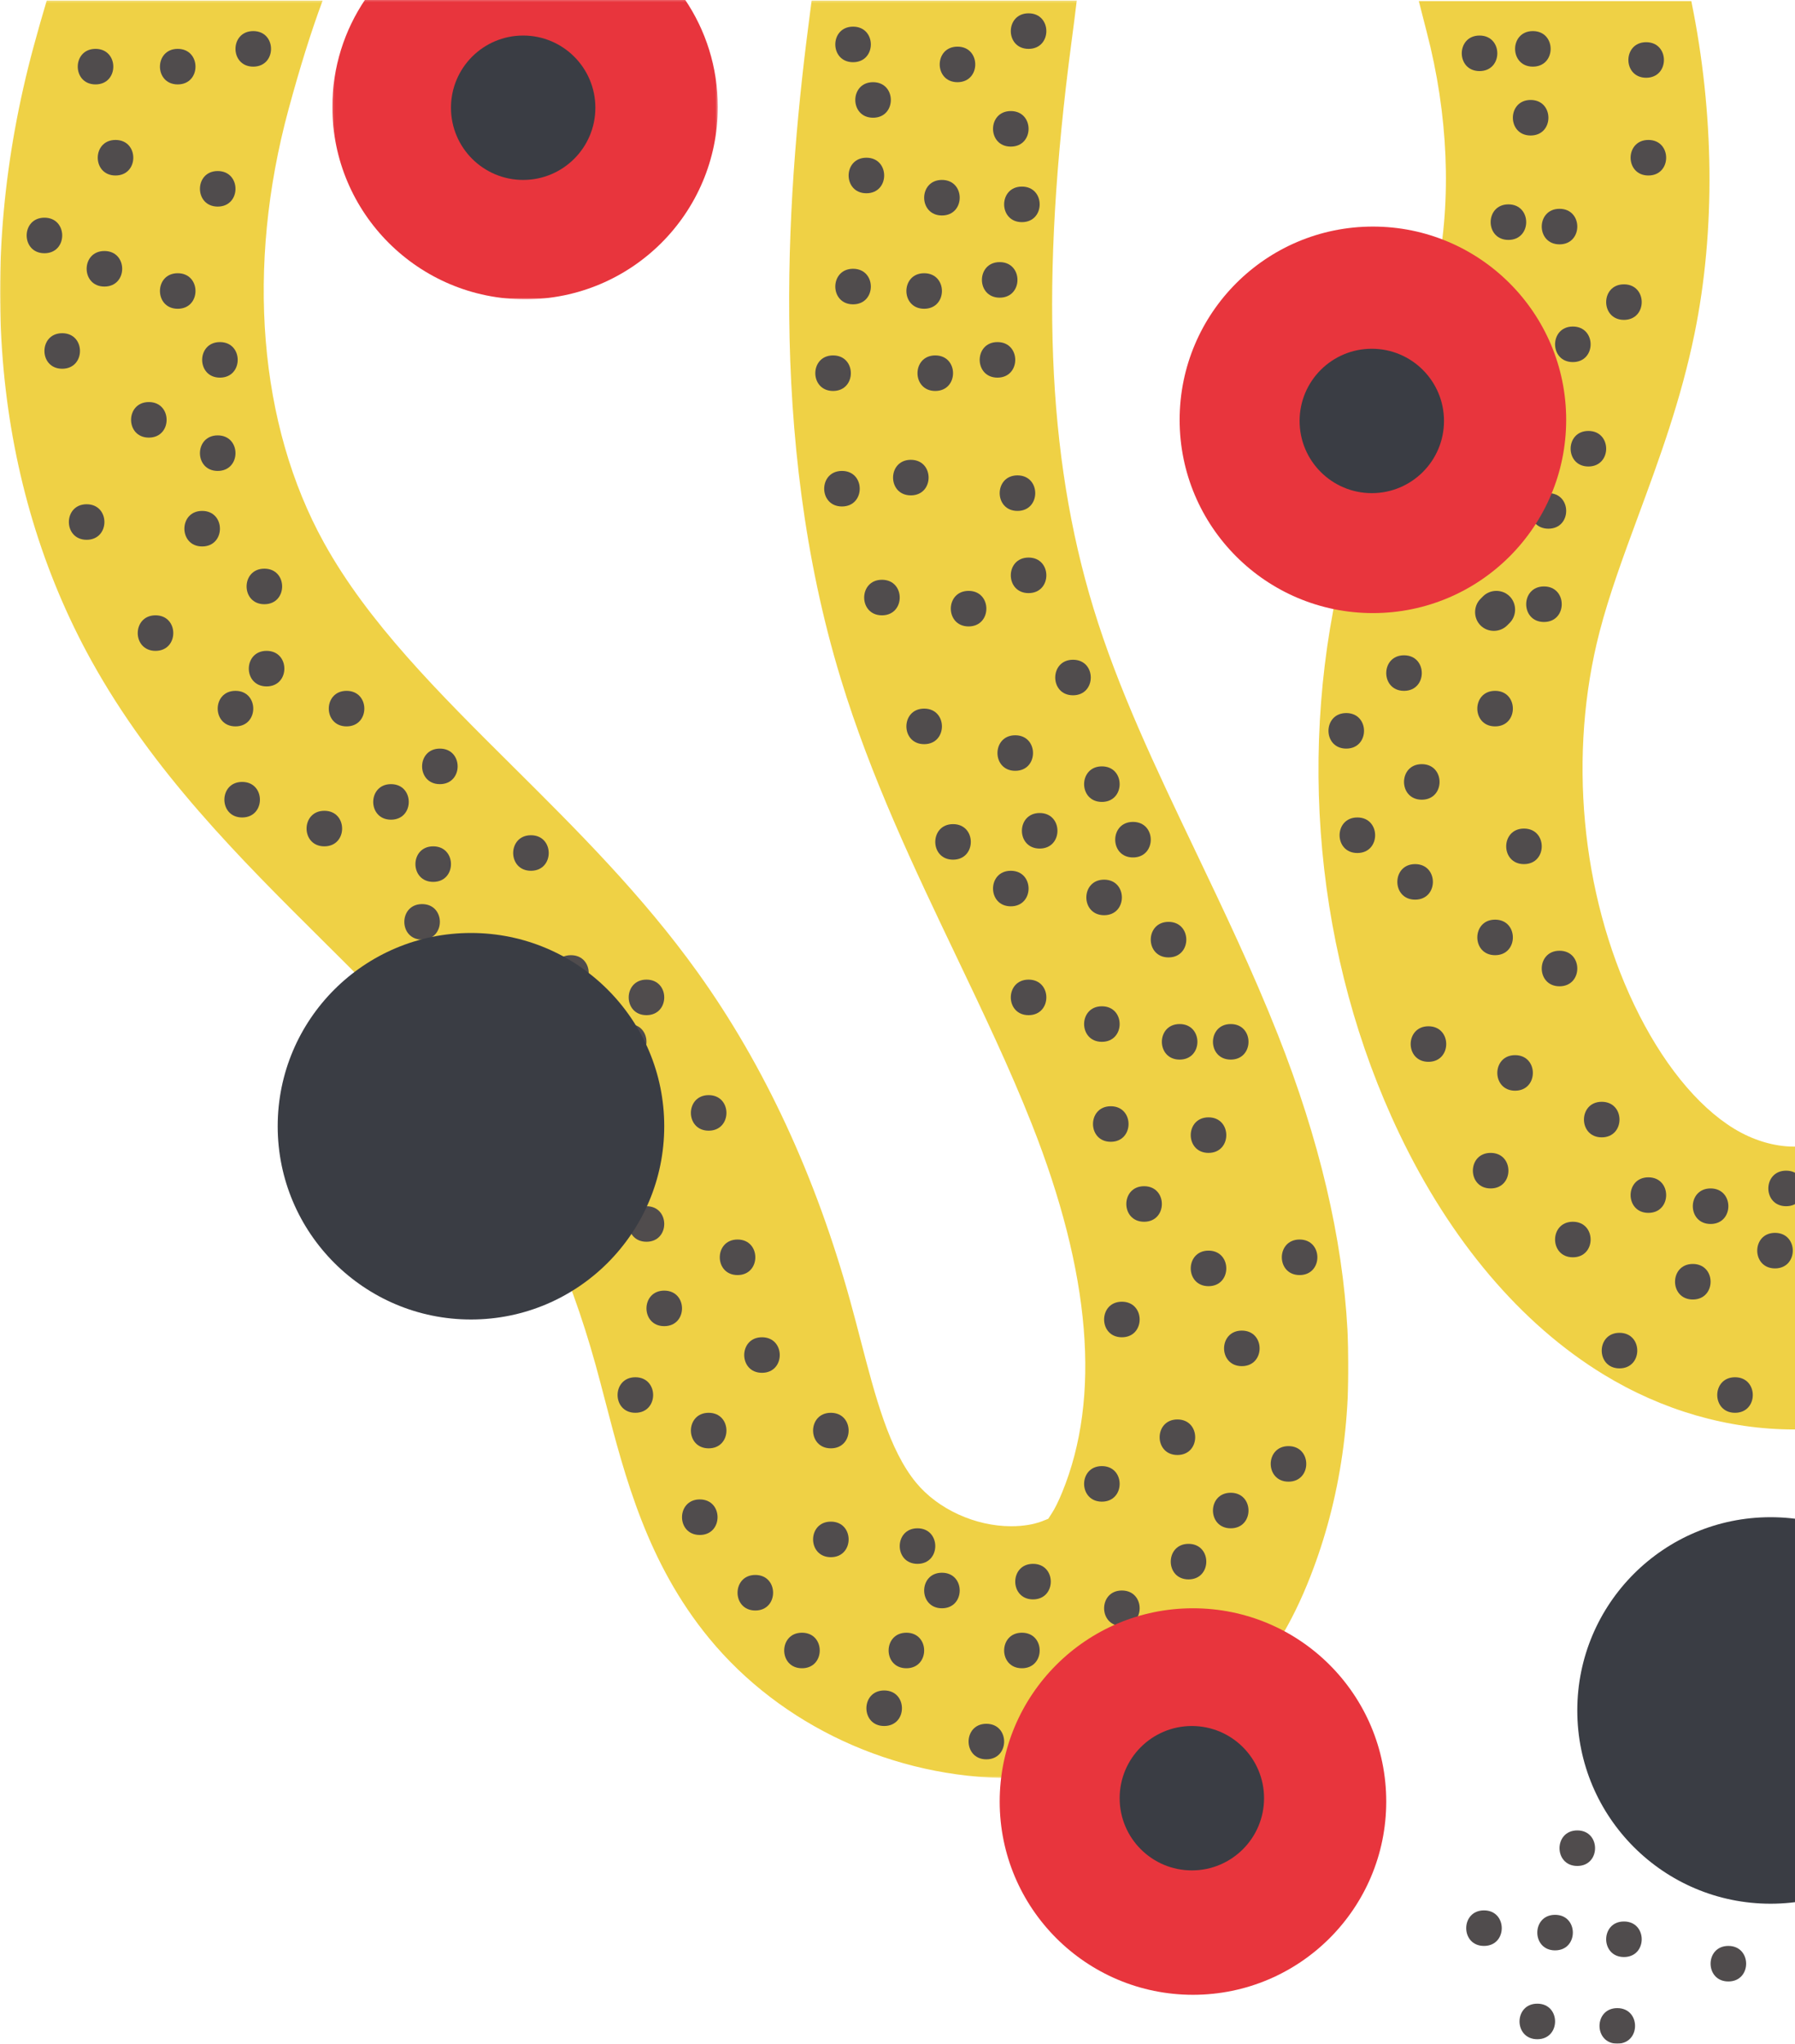 <?xml version="1.0" encoding="UTF-8"?>
<svg width="808px" height="920px" viewBox="0 0 808 920" version="1.1" xmlns="http://www.w3.org/2000/svg" xmlns:xlink="http://www.w3.org/1999/xlink">
    <!-- Generator: Sketch 52.6 (67491) - http://www.bohemiancoding.com/sketch -->
    <title>Background Pattern</title>
    <desc>Created with Sketch.</desc>
    <defs>
        <polygon id="path-1" points="0.542 0.02 800.763 0.02 800.763 606.996 0.542 606.996"></polygon>
        <polygon id="path-3" points="0.762 0.102 135.769 0.102 135.769 173.609 0.762 173.609"></polygon>
    </defs>
    <g id="People-+-Culture" stroke="none" stroke-width="1" fill="none" fill-rule="evenodd" opacity="0.8">
        <g transform="translate(-852, 0)" id="Background-Pattern">
            <g transform="translate(1516.5, 539) rotate(-90) translate(-1516.5, -539) translate(977, -126)">
                <path d="M1078,1183.195 C1057.585,1182.104 1036.97,1179.389 1016.596,1175.103 C1015.883,1174.95 1015.181,1174.802 1014.46,1174.639 C986.996,1168.465 957.767,1153.923 935.765,1136.602 C925.516,1128.534 913.003,1117.177 912.271,1103.124 C911.354,1085.59 931.302,1066.879 941.004,1054.27 C963.793,1024.645 992.153,987.779 992.153,943.723 C992.153,915.057 980.079,888 957.231,865.477 C902.189,811.206 806.499,814.8 741.278,834.371 C703.69,845.654 663.963,855.7 628.114,852.851 C599.474,850.577 573.803,838.195 565.683,822.737 C563.458,818.505 562.33,813.539 562.33,807.975 C562.33,799.129 565.207,789.559 570.427,781.025 C580.623,764.354 600.431,748.399 626.196,736.098 C676.428,712.117 739.203,706.299 794.115,720.54 C810.802,724.867 827.942,731.189 846.09,737.885 C871.834,747.381 898.372,757.17 928.377,763.292 C974.648,772.738 1027.502,772.191 1078,761.824 L1078,639.167 C1073.166,640.37 1068.572,641.546 1064.128,642.711 C1027.158,652.391 988.61,654.009 955.583,647.265 C935.593,643.187 914.863,635.539 892.917,627.444 C872.495,619.908 851.381,612.117 828.209,606.111 C742.059,583.77 647.291,592.611 568.2,630.37 C519.954,653.401 482.481,685.15 459.829,722.182 C443.582,748.739 434.998,778.403 435,807.978 C435,831.799 440.497,854.34 451.337,874.975 C479.414,928.425 543.016,965.292 617.319,971.193 C675.53,975.816 730.031,962.508 780.255,947.438 C808.319,939.017 836.932,938.714 852.839,942.151 C859.043,943.492 862.026,950.586 858.642,955.951 C852.82,965.188 843.635,977.128 837.558,985.031 C815.095,1014.227 787.147,1050.557 785.908,1093.951 C785.871,1095.285 785.851,1096.628 785.851,1097.959 C785.851,1194.767 885.847,1267.895 984.629,1290.1 C985.938,1290.392 987.251,1290.681 988.58,1290.96 C1005.256,1294.468 1038.108,1300.321 1078,1302 L1078,1183.195 Z" id="Fill-1" fill="#EBC617"></path>
                <g id="Group-5" transform="translate(277.5, 0.5)">
                    <mask id="mask-2" fill="white">
                        <use xlink:href="#path-1"></use>
                    </mask>
                    <g id="Clip-4"></g>
                    <path d="M503.706,41.069 C453.593,68.769 414.85,107.756 377.385,145.457 C351.058,171.953 326.193,196.975 299.019,216.426 C267.938,238.677 230.017,256.088 186.313,268.174 C181.074,269.62 175.786,270.997 170.48,272.379 L170.006,272.503 C135.959,281.362 97.372,291.399 63.572,319.138 C24.103,351.533 0.542,402.385 0.542,455.172 C0.542,460.061 0.75,464.988 1.157,469.82 C4.012,503.454 16.773,533.789 37.093,555.237 C49.997,568.861 66.518,579.692 87.605,588.353 C157.401,617.036 240.752,612.604 335.342,575.177 C363.892,563.88 391.277,550.809 417.758,538.167 C455.264,520.265 490.689,503.356 527.168,492.22 C596.08,471.19 674.59,468.125 781.736,482.274 C788.289,483.144 794.453,483.947 800.763,484.695 L800.763,365.357 C799.074,365.136 797.465,364.924 795.949,364.723 C719.414,354.61 604.983,345.036 495.386,378.483 C451.031,392.021 410.173,411.524 370.658,430.389 C344.717,442.771 320.214,454.467 295.203,464.36 C227.759,491.048 171.869,495.663 129.085,478.079 C125.09,476.439 121.938,474.879 119.725,473.443 L117.287,471.867 L116.211,469.172 C115.603,467.657 114.525,464.366 114.101,459.359 C113.986,458.026 113.928,456.615 113.928,455.176 C113.928,438.951 121.649,422.132 133.601,412.321 C148.306,400.254 172.137,394.054 197.368,387.488 C203.394,385.92 209.387,384.357 215.314,382.719 C271.562,367.168 321.28,344.108 363.09,314.18 C398.041,289.163 427.523,259.496 456.031,230.806 C489.297,197.328 520.719,165.706 556.713,145.811 C609.801,116.465 680.87,110.652 751.696,129.863 C770.875,135.066 786.808,140.049 800.763,145.231 L800.763,21.037 C794.118,19.048 787.218,17.085 780.174,15.17 C680.844,-11.768 582.658,-2.572 503.706,41.069" id="Fill-3" fill="#EBC617" mask="url(#mask-2)"></path>
                </g>
                <path d="M160.5,692.5 C160.5,703.167 176.5,703.167 176.5,692.5 C176.5,681.833 160.5,681.833 160.5,692.5" id="Fill-8" fill="#241F20"></path>
                <path d="M202.5,668.5 C202.5,679.167 218.5,679.167 218.5,668.5 C218.5,657.833 202.5,657.833 202.5,668.5" id="Fill-10" fill="#241F20"></path>
                <path d="M238.5,710.5 C238.5,721.167 254.5,721.167 254.5,710.5 C254.5,699.833 238.5,699.833 238.5,710.5" id="Fill-12" fill="#241F20"></path>
                <path d="M197.5,731.5 C197.5,742.167 213.5,742.167 213.5,731.5 C213.5,720.833 197.5,720.833 197.5,731.5" id="Fill-14" fill="#241F20"></path>
                <path d="M158.5,728.5 C158.5,739.167 174.5,739.167 174.5,728.5 C174.5,717.833 158.5,717.833 158.5,728.5" id="Fill-16" fill="#241F20"></path>
                <path d="M200.5,700.5 C200.5,711.167 216.5,711.167 216.5,700.5 C216.5,689.833 200.5,689.833 200.5,700.5" id="Fill-18" fill="#241F20"></path>
                <path d="M233.5,775.5 C233.5,786.167 249.5,786.167 249.5,775.5 C249.5,764.833 233.5,764.833 233.5,775.5" id="Fill-20" fill="#241F20"></path>
                <path d="M251.5,754.5 C251.5,765.167 267.5,765.167 267.5,754.5 C267.5,743.833 251.5,743.833 251.5,754.5" id="Fill-22" fill="#241F20"></path>
                <path d="M186.5,778.5 C186.5,789.167 202.5,789.167 202.5,778.5 C202.5,767.833 186.5,767.833 186.5,778.5" id="Fill-26" fill="#241F20"></path>
                <path d="M1040.5,43.5 C1040.5,54.167 1056.5,54.167 1056.5,43.5 C1056.5,32.833 1040.5,32.833 1040.5,43.5" id="Fill-150" fill="#241F20"></path>
                <path d="M1040.5,80.5 C1040.5,91.167 1056.5,91.167 1056.5,80.5 C1056.5,69.833 1040.5,69.833 1040.5,80.5" id="Fill-152" fill="#241F20"></path>
                <path d="M1048.5,114.5 C1048.5,125.167 1064.5,125.167 1064.5,114.5 C1064.5,103.833 1048.5,103.833 1048.5,114.5" id="Fill-154" fill="#241F20"></path>
                <path d="M939.5,80.5 C939.5,91.167 955.5,91.167 955.5,80.5 C955.5,69.833 939.5,69.833 939.5,80.5" id="Fill-156" fill="#241F20"></path>
                <path d="M999.5,52.5 C999.5,63.167 1015.5,63.167 1015.5,52.5 C1015.5,41.833 999.5,41.833 999.5,52.5" id="Fill-158" fill="#241F20"></path>
                <path d="M985.5,98.5 C985.5,109.167 1001.5,109.167 1001.5,98.5 C1001.5,87.833 985.5,87.833 985.5,98.5" id="Fill-160" fill="#241F20"></path>
                <path d="M964.5,20.5 C964.5,31.167 980.5,31.167 980.5,20.5 C980.5,9.833 964.5,9.833 964.5,20.5" id="Fill-162" fill="#241F20"></path>
                <path d="M912.5,28.5 C912.5,39.167 928.5,39.167 928.5,28.5 C928.5,17.833 912.5,17.833 912.5,28.5" id="Fill-164" fill="#241F20"></path>
                <path d="M949.5,47.5 C949.5,58.167 965.5,58.167 965.5,47.5 C965.5,36.833 949.5,36.833 949.5,47.5" id="Fill-166" fill="#241F20"></path>
                <path d="M881.5,67.5 C881.5,78.167 897.5,78.167 897.5,67.5 C897.5,56.833 881.5,56.833 881.5,67.5" id="Fill-168" fill="#241F20"></path>
                <path d="M908.5,99.5 C908.5,110.167 924.5,110.167 924.5,99.5 C924.5,88.833 908.5,88.833 908.5,99.5" id="Fill-170" fill="#241F20"></path>
                <path d="M835.5,39.5 C835.5,50.167 851.5,50.167 851.5,39.5 C851.5,28.833 835.5,28.833 835.5,39.5" id="Fill-172" fill="#241F20"></path>
                <path d="M832.5,91.5 C832.5,102.167 848.5,102.167 848.5,91.5 C848.5,80.833 832.5,80.833 832.5,91.5" id="Fill-174" fill="#241F20"></path>
                <path d="M866.5,98.5 C866.5,109.167 882.5,109.167 882.5,98.5 C882.5,87.833 866.5,87.833 866.5,98.5" id="Fill-176" fill="#241F20"></path>
                <path d="M785.5,70.5 C785.5,81.167 801.5,81.167 801.5,70.5 C801.5,59.833 785.5,59.833 785.5,70.5" id="Fill-178" fill="#241F20"></path>
                <path d="M806.5,119.5 C806.5,130.167 822.5,130.167 822.5,119.5 C822.5,108.833 806.5,108.833 806.5,119.5" id="Fill-180" fill="#241F20"></path>
                <path d="M751.5,156.5 C751.5,167.167 767.5,167.167 767.5,156.5 C767.5,145.833 751.5,145.833 751.5,156.5" id="Fill-182" fill="#241F20"></path>
                <path d="M751.5,106.5 C751.5,117.167 767.5,117.167 767.5,106.5 C767.5,95.833 751.5,95.833 751.5,106.5" id="Fill-184" fill="#241F20"></path>
                <path d="M769.5,120.5 C769.5,131.167 785.5,131.167 785.5,120.5 C785.5,109.833 769.5,109.833 769.5,120.5" id="Fill-186" fill="#241F20"></path>
                <path d="M697.5,146.5 C697.5,157.167 713.5,157.167 713.5,146.5 C713.5,135.833 697.5,135.833 697.5,146.5" id="Fill-188" fill="#241F20"></path>
                <path d="M710.5,109.5 C710.5,120.167 726.5,120.167 726.5,109.5 C726.5,98.833 710.5,98.833 710.5,109.5" id="Fill-190" fill="#241F20"></path>
                <path d="M709.5,176.5 C709.5,187.167 725.5,187.167 725.5,176.5 C725.5,165.833 709.5,165.833 709.5,176.5" id="Fill-192" fill="#241F20"></path>
                <path d="M725.5,198.5 C725.5,209.167 741.5,209.167 741.5,198.5 C741.5,187.833 725.5,187.833 725.5,198.5" id="Fill-194" fill="#241F20"></path>
                <path d="M655.5,190.5 C655.5,201.167 671.5,201.167 671.5,190.5 C671.5,179.833 655.5,179.833 655.5,190.5" id="Fill-196" fill="#241F20"></path>
                <path d="M681.5,195.5 C681.5,206.167 697.5,206.167 697.5,195.5 C697.5,184.833 681.5,184.833 681.5,195.5" id="Fill-198" fill="#241F20"></path>
                <path d="M686.5,239.5 C686.5,250.167 702.5,250.167 702.5,239.5 C702.5,228.833 686.5,228.833 686.5,239.5" id="Fill-200" fill="#241F20"></path>
                <path d="M632.5,257.5 C632.5,268.167 648.5,268.167 648.5,257.5 C648.5,246.833 632.5,246.833 632.5,257.5" id="Fill-202" fill="#241F20"></path>
                <path d="M621.5,291.5 C621.5,302.167 637.5,302.167 637.5,291.5 C637.5,280.833 621.5,280.833 621.5,291.5" id="Fill-204" fill="#241F20"></path>
                <path d="M601.5,211.5 C601.5,222.167 617.5,222.167 617.5,211.5 C617.5,200.833 601.5,200.833 601.5,211.5" id="Fill-206" fill="#241F20"></path>
                <path d="M631.5,221.5 C631.5,232.167 647.5,232.167 647.5,221.5 C647.5,210.833 631.5,210.833 631.5,221.5" id="Fill-208" fill="#241F20"></path>
                <path d="M566.5,270.5 C566.5,281.167 582.5,281.167 582.5,270.5 C582.5,259.833 566.5,259.833 566.5,270.5" id="Fill-210" fill="#241F20"></path>
                <path d="M601.5,283.5 C601.5,294.167 617.5,294.167 617.5,283.5 C617.5,272.833 601.5,272.833 601.5,283.5" id="Fill-212" fill="#241F20"></path>
                <path d="M569.5,319.5 C569.5,330.167 585.5,330.167 585.5,319.5 C585.5,308.833 569.5,308.833 569.5,319.5" id="Fill-214" fill="#241F20"></path>
                <path d="M481.5,299.5 C481.5,310.167 497.5,310.167 497.5,299.5 C497.5,288.833 481.5,288.833 481.5,299.5" id="Fill-216" fill="#241F20"></path>
                <path d="M504.5,332.5 C504.5,343.167 520.5,343.167 520.5,332.5 C520.5,321.833 504.5,321.833 504.5,332.5" id="Fill-218" fill="#241F20"></path>
                <path d="M519.5,291.5 C519.5,302.167 535.5,302.167 535.5,291.5 C535.5,280.833 519.5,280.833 519.5,291.5" id="Fill-220" fill="#241F20"></path>
                <path d="M426.5,319.5 C426.5,330.167 442.5,330.167 442.5,319.5 C442.5,308.833 426.5,308.833 426.5,319.5" id="Fill-222" fill="#241F20"></path>
                <path d="M460.5,343.5 C460.5,354.167 476.5,354.167 476.5,343.5 C476.5,332.833 460.5,332.833 460.5,343.5" id="Fill-224" fill="#241F20"></path>
                <path d="M426.5,374.5 C426.5,385.167 442.5,385.167 442.5,374.5 C442.5,363.833 426.5,363.833 426.5,374.5" id="Fill-226" fill="#241F20"></path>
                <path d="M377.5,374.5 C377.5,385.167 393.5,385.167 393.5,374.5 C393.5,363.833 377.5,363.833 377.5,374.5" id="Fill-228" fill="#241F20"></path>
                <path d="M353.5,340.5 C353.5,351.167 369.5,351.167 369.5,340.5 C369.5,329.833 353.5,329.833 353.5,340.5" id="Fill-230" fill="#241F20"></path>
                <path d="M387.5,315.5 C387.5,326.167 403.5,326.167 403.5,315.5 C403.5,304.833 387.5,304.833 387.5,315.5" id="Fill-232" fill="#241F20"></path>
                <path d="M442.5,286.5 C442.5,297.167 458.5,297.167 458.5,286.5 C458.5,275.833 442.5,275.833 442.5,286.5" id="Fill-234" fill="#241F20"></path>
                <path d="M327.5,408.5 C327.5,419.167 343.5,419.167 343.5,408.5 C343.5,397.833 327.5,397.833 327.5,408.5" id="Fill-236" fill="#241F20"></path>
                <path d="M354.5,424.5 C354.5,435.167 370.5,435.167 370.5,424.5 C370.5,413.833 354.5,413.833 354.5,424.5" id="Fill-238" fill="#241F20"></path>
                <path d="M358.5,465.5 C358.5,476.167 374.5,476.167 374.5,465.5 C374.5,454.833 358.5,454.833 358.5,465.5" id="Fill-240" fill="#241F20"></path>
                <path d="M374.5,413.5 C374.5,424.167 390.5,424.167 390.5,413.5 C390.5,402.833 374.5,402.833 374.5,413.5" id="Fill-242" fill="#241F20"></path>
                <path d="M327.5,361.5 C327.5,372.167 343.5,372.167 343.5,361.5 C343.5,350.833 327.5,350.833 327.5,361.5" id="Fill-244" fill="#241F20"></path>
                <path d="M286.5,444.5 C286.5,455.167 302.5,455.167 302.5,444.5 C302.5,433.833 286.5,433.833 286.5,444.5" id="Fill-246" fill="#241F20"></path>
                <path d="M327.5,460.5 C327.5,471.167 343.5,471.167 343.5,460.5 C343.5,449.833 327.5,449.833 327.5,460.5" id="Fill-248" fill="#241F20"></path>
                <path d="M301.5,499.5 C301.5,510.167 317.5,510.167 317.5,499.5 C317.5,488.833 301.5,488.833 301.5,499.5" id="Fill-250" fill="#241F20"></path>
                <path d="M301.5,398.5 C301.5,409.167 317.5,409.167 317.5,398.5 C317.5,387.833 301.5,387.833 301.5,398.5" id="Fill-252" fill="#241F20"></path>
                <path d="M325.5,539.5 C325.5,550.167 341.5,550.167 341.5,539.5 C341.5,528.833 325.5,528.833 325.5,539.5" id="Fill-254" fill="#241F20"></path>
                <path d="M346.5,505.5 C346.5,516.167 362.5,516.167 362.5,505.5 C362.5,494.833 346.5,494.833 346.5,505.5" id="Fill-256" fill="#241F20"></path>
                <path d="M402.5,496.5 C402.5,507.167 418.5,507.167 418.5,496.5 C418.5,485.833 402.5,485.833 402.5,496.5" id="Fill-258" fill="#241F20"></path>
                <path d="M367.5,535.5 C367.5,546.167 383.5,546.167 383.5,535.5 C383.5,524.833 367.5,524.833 367.5,535.5" id="Fill-260" fill="#241F20"></path>
                <path d="M423.5,530.5 C423.5,541.167 439.5,541.167 439.5,530.5 C439.5,519.833 423.5,519.833 423.5,530.5" id="Fill-262" fill="#241F20"></path>
                <path d="M390.5,554.5 C390.5,565.167 406.5,565.167 406.5,554.5 C406.5,543.833 390.5,543.833 390.5,554.5" id="Fill-264" fill="#241F20"></path>
                <path d="M411.5,580.5 C411.5,591.167 427.5,591.167 427.5,580.5 C427.5,569.833 411.5,569.833 411.5,580.5" id="Fill-266" fill="#241F20"></path>
                <path d="M463.5,559.5 C463.5,570.167 479.5,570.167 479.5,559.5 C479.5,548.833 463.5,548.833 463.5,559.5" id="Fill-268" fill="#241F20"></path>
                <path d="M476.5,505.5 C476.5,516.167 492.5,516.167 492.5,505.5 C492.5,494.833 476.5,494.833 476.5,505.5" id="Fill-270" fill="#241F20"></path>
                <path d="M499.5,544.5 C499.5,555.167 515.5,555.167 515.5,544.5 C515.5,533.833 499.5,533.833 499.5,544.5" id="Fill-272" fill="#241F20"></path>
                <path d="M504.5,585.5 C504.5,596.167 520.5,596.167 520.5,585.5 C520.5,574.833 504.5,574.833 504.5,585.5" id="Fill-274" fill="#241F20"></path>
                <path d="M559.5,544.5 C559.5,555.167 575.5,555.167 575.5,544.5 C575.5,533.833 559.5,533.833 559.5,544.5" id="Fill-276" fill="#241F20"></path>
                <path d="M528.5,515.5 C528.5,526.167 544.5,526.167 544.5,515.5 C544.5,504.833 528.5,504.833 528.5,515.5" id="Fill-278" fill="#241F20"></path>
                <path d="M609.5,496.5 C609.5,507.167 625.5,507.167 625.5,496.5 C625.5,485.833 609.5,485.833 609.5,496.5" id="Fill-280" fill="#241F20"></path>
                <path d="M564.5,500.5 C564.5,511.167 580.5,511.167 580.5,500.5 C580.5,489.833 564.5,489.833 564.5,500.5" id="Fill-282" fill="#241F20"></path>
                <path d="M601.5,531.5 C601.5,542.167 617.5,542.167 617.5,531.5 C617.5,520.833 601.5,520.833 601.5,531.5" id="Fill-284" fill="#241F20"></path>
                <path d="M601.5,554.5 C601.5,565.167 617.5,565.167 617.5,554.5 C617.5,543.833 601.5,543.833 601.5,554.5" id="Fill-286" fill="#241F20"></path>
                <path d="M666.5,497.5 C666.5,508.167 682.5,508.167 682.5,497.5 C682.5,486.833 666.5,486.833 666.5,497.5" id="Fill-288" fill="#241F20"></path>
                <path d="M621.5,463.5 C621.5,474.167 637.5,474.167 637.5,463.5 C637.5,452.833 621.5,452.833 621.5,463.5" id="Fill-290" fill="#241F20"></path>
                <path d="M647.5,526.5 C647.5,537.167 663.5,537.167 663.5,526.5 C663.5,515.833 647.5,515.833 647.5,526.5" id="Fill-292" fill="#241F20"></path>
                <path d="M670.5,455.5 C670.5,466.167 686.5,466.167 686.5,455.5 C686.5,444.833 670.5,444.833 670.5,455.5" id="Fill-294" fill="#241F20"></path>
                <path d="M691.5,429.5 C691.5,440.167 707.5,440.167 707.5,429.5 C707.5,418.833 691.5,418.833 691.5,429.5" id="Fill-296" fill="#241F20"></path>
                <path d="M731.5,457.5 C731.5,468.167 747.5,468.167 747.5,457.5 C747.5,446.833 731.5,446.833 731.5,457.5" id="Fill-298" fill="#241F20"></path>
                <path d="M696.5,468.5 C696.5,479.167 712.5,479.167 712.5,468.5 C712.5,457.833 696.5,457.833 696.5,468.5" id="Fill-300" fill="#241F20"></path>
                <path d="M717.5,496.5 C717.5,507.167 733.5,507.167 733.5,496.5 C733.5,485.833 717.5,485.833 717.5,496.5" id="Fill-302" fill="#241F20"></path>
                <path d="M692.5,510.5 C692.5,521.167 708.5,521.167 708.5,510.5 C708.5,499.833 692.5,499.833 692.5,510.5" id="Fill-304" fill="#241F20"></path>
                <path d="M765.5,483.5 C765.5,494.167 781.5,494.167 781.5,483.5 C781.5,472.833 765.5,472.833 765.5,483.5" id="Fill-306" fill="#241F20"></path>
                <path d="M796.5,436.5 C796.5,447.167 812.5,447.167 812.5,436.5 C812.5,425.833 796.5,425.833 796.5,436.5" id="Fill-308" fill="#241F20"></path>
                <path d="M743.5,416.5 C743.5,427.167 759.5,427.167 759.5,416.5 C759.5,405.833 743.5,405.833 743.5,416.5" id="Fill-310" fill="#241F20"></path>
                <path d="M801.5,397.5 C801.5,408.167 817.5,408.167 817.5,397.5 C817.5,386.833 801.5,386.833 801.5,397.5" id="Fill-312" fill="#241F20"></path>
                <path d="M855.5,410.5 C855.5,421.167 871.5,421.167 871.5,410.5 C871.5,399.833 855.5,399.833 855.5,410.5" id="Fill-314" fill="#241F20"></path>
                <path d="M848.5,458.5 C848.5,469.167 864.5,469.167 864.5,458.5 C864.5,447.833 848.5,447.833 848.5,458.5" id="Fill-316" fill="#241F20"></path>
                <path d="M902.5,421.5 C902.5,432.167 918.5,432.167 918.5,421.5 C918.5,410.833 902.5,410.833 902.5,421.5" id="Fill-318" fill="#241F20"></path>
                <path d="M850.5,379.5 C850.5,390.167 866.5,390.167 866.5,379.5 C866.5,368.833 850.5,368.833 850.5,379.5" id="Fill-320" fill="#241F20"></path>
                <path d="M811.5,463.5 C811.5,474.167 827.5,474.167 827.5,463.5 C827.5,452.833 811.5,452.833 811.5,463.5" id="Fill-322" fill="#241F20"></path>
                <path d="M908.5,449.5 C908.5,460.167 924.5,460.167 924.5,449.5 C924.5,438.833 908.5,438.833 908.5,449.5" id="Fill-324" fill="#241F20"></path>
                <path d="M944.5,450.5 C944.5,461.167 960.5,461.167 960.5,450.5 C960.5,439.833 944.5,439.833 944.5,450.5" id="Fill-326" fill="#241F20"></path>
                <path d="M981.5,424.5 C981.5,435.167 997.5,435.167 997.5,424.5 C997.5,413.833 981.5,413.833 981.5,424.5" id="Fill-328" fill="#241F20"></path>
                <path d="M902.5,375.5 C902.5,386.167 918.5,386.167 918.5,375.5 C918.5,364.833 902.5,364.833 902.5,375.5" id="Fill-330" fill="#241F20"></path>
                <path d="M941.5,384.5 C941.5,395.167 957.5,395.167 957.5,384.5 C957.5,373.833 941.5,373.833 941.5,384.5" id="Fill-332" fill="#241F20"></path>
                <path d="M939.5,416.5 C939.5,427.167 955.5,427.167 955.5,416.5 C955.5,405.833 939.5,405.833 939.5,416.5" id="Fill-334" fill="#241F20"></path>
                <path d="M991.5,390.5 C991.5,401.167 1007.5,401.167 1007.5,390.5 C1007.5,379.833 991.5,379.833 991.5,390.5" id="Fill-336" fill="#241F20"></path>
                <path d="M1025.5,393.5 C1025.5,404.167 1041.5,404.167 1041.5,393.5 C1041.5,382.833 1025.5,382.833 1025.5,393.5" id="Fill-338" fill="#241F20"></path>
                <path d="M1050.5,384.5 C1050.5,395.167 1066.5,395.167 1066.5,384.5 C1066.5,373.833 1050.5,373.833 1050.5,384.5" id="Fill-340" fill="#241F20"></path>
                <path d="M1041.5,431.5 C1041.5,442.167 1057.5,442.167 1057.5,431.5 C1057.5,420.833 1041.5,420.833 1041.5,431.5" id="Fill-342" fill="#241F20"></path>
                <path d="M1056.5,463.5 C1056.5,474.167 1072.5,474.167 1072.5,463.5 C1072.5,452.833 1056.5,452.833 1056.5,463.5" id="Fill-344" fill="#241F20"></path>
                <path d="M1012.5,455.5 C1012.5,466.167 1028.5,466.167 1028.5,455.5 C1028.5,444.833 1012.5,444.833 1012.5,455.5" id="Fill-346" fill="#241F20"></path>
                <path d="M978.5,460.5 C978.5,471.167 994.5,471.167 994.5,460.5 C994.5,449.833 978.5,449.833 978.5,460.5" id="Fill-348" fill="#241F20"></path>
                <path d="M718.5,640.5 C718.5,651.167 734.5,651.167 734.5,640.5 C734.5,629.833 718.5,629.833 718.5,640.5" id="Fill-350" fill="#241F20"></path>
                <path d="M1046.5,666.5 C1046.5,677.167 1062.5,677.167 1062.5,666.5 C1062.5,655.833 1046.5,655.833 1046.5,666.5" id="Fill-352" fill="#241F20"></path>
                <path d="M1048.5,690.5 C1048.5,701.167 1064.5,701.167 1064.5,690.5 C1064.5,679.833 1048.5,679.833 1048.5,690.5" id="Fill-354" fill="#241F20"></path>
                <path d="M1043.5,741.5 C1043.5,752.167 1059.5,752.167 1059.5,741.5 C1059.5,730.833 1043.5,730.833 1043.5,741.5" id="Fill-356" fill="#241F20"></path>
                <path d="M968.5,702.5 C968.5,713.167 984.5,713.167 984.5,702.5 C984.5,691.833 968.5,691.833 968.5,702.5" id="Fill-358" fill="#241F20"></path>
                <path d="M1017.5,689.5 C1017.5,700.167 1033.5,700.167 1033.5,689.5 C1033.5,678.833 1017.5,678.833 1017.5,689.5" id="Fill-360" fill="#241F20"></path>
                <path d="M999.5,742.5 C999.5,753.167 1015.5,753.167 1015.5,742.5 C1015.5,731.833 999.5,731.833 999.5,742.5" id="Fill-362" fill="#241F20"></path>
                <path d="M934.5,731.5 C934.5,742.167 950.5,742.167 950.5,731.5 C950.5,720.833 934.5,720.833 934.5,731.5" id="Fill-364" fill="#241F20"></path>
                <path d="M970.5,679.5 C970.5,690.167 986.5,690.167 986.5,679.5 C986.5,668.833 970.5,668.833 970.5,679.5" id="Fill-366" fill="#241F20"></path>
                <path d="M908.5,661.5 C908.5,672.167 924.5,672.167 924.5,661.5 C924.5,650.833 908.5,650.833 908.5,661.5" id="Fill-368" fill="#241F20"></path>
                <path d="M915.5,708.5 C915.5,719.167 931.5,719.167 931.5,708.5 C931.5,697.833 915.5,697.833 915.5,708.5" id="Fill-370" fill="#241F20"></path>
                <path d="M868.5,715.5 C868.5,726.167 884.5,726.167 884.5,715.5 C884.5,704.833 868.5,704.833 868.5,715.5" id="Fill-372" fill="#241F20"></path>
                <path d="M853.5,663.5 C853.5,674.167 869.5,674.167 869.5,663.5 C869.5,652.833 853.5,652.833 853.5,663.5" id="Fill-374" fill="#241F20"></path>
                <path d="M871.5,676.5 C871.5,687.167 887.5,687.167 887.5,676.5 C887.5,665.833 871.5,665.833 871.5,676.5" id="Fill-376" fill="#241F20"></path>
                <path d="M840.5,697.5 C840.5,708.167 856.5,708.167 856.5,697.5 C856.5,686.833 840.5,686.833 840.5,697.5" id="Fill-378" fill="#241F20"></path>
                <path d="M810.054,668.077 C809.676,667.7 809.301,667.324 808.924,666.947 C805.661,663.684 800.211,663.684 796.946,666.947 C793.685,670.211 793.685,675.662 796.946,678.923 C797.324,679.3 797.699,679.676 798.077,680.053 C801.339,683.316 806.792,683.316 810.054,680.053 C813.315,676.791 813.315,671.338 810.054,668.077" id="Fill-380" fill="#241F20"></path>
                <path d="M811.5,627.5 C811.5,638.167 827.5,638.167 827.5,627.5 C827.5,616.833 811.5,616.833 811.5,627.5" id="Fill-382" fill="#241F20"></path>
                <path d="M853.5,629.5 C853.5,640.167 869.5,640.167 869.5,629.5 C869.5,618.833 853.5,618.833 853.5,629.5" id="Fill-384" fill="#241F20"></path>
                <path d="M741.5,606.5 C741.5,617.167 757.5,617.167 757.5,606.5 C757.5,595.833 741.5,595.833 741.5,606.5" id="Fill-386" fill="#241F20"></path>
                <path d="M767.5,632.5 C767.5,643.167 783.5,643.167 783.5,632.5 C783.5,621.833 767.5,621.833 767.5,632.5" id="Fill-388" fill="#241F20"></path>
                <path d="M751.5,673.5 C751.5,684.167 767.5,684.167 767.5,673.5 C767.5,662.833 751.5,662.833 751.5,673.5" id="Fill-390" fill="#241F20"></path>
                <path d="M798.5,695.5 C798.5,706.167 814.5,706.167 814.5,695.5 C814.5,684.833 798.5,684.833 798.5,695.5" id="Fill-392" fill="#241F20"></path>
                <path d="M689.5,686.5 C689.5,697.167 705.5,697.167 705.5,686.5 C705.5,675.833 689.5,675.833 689.5,686.5" id="Fill-394" fill="#241F20"></path>
                <path d="M673.5,637.5 C673.5,648.167 689.5,648.167 689.5,637.5 C689.5,626.833 673.5,626.833 673.5,637.5" id="Fill-396" fill="#241F20"></path>
                <path d="M694.5,611.5 C694.5,622.167 710.5,622.167 710.5,611.5 C710.5,600.833 694.5,600.833 694.5,611.5" id="Fill-398" fill="#241F20"></path>
                <path d="M600.5,643.5 C600.5,654.167 616.5,654.167 616.5,643.5 C616.5,632.833 600.5,632.833 600.5,643.5" id="Fill-400" fill="#241F20"></path>
                <path d="M648.5,673.5 C648.5,684.167 664.5,684.167 664.5,673.5 C664.5,662.833 648.5,662.833 648.5,673.5" id="Fill-402" fill="#241F20"></path>
                <path d="M634.5,702.5 C634.5,713.167 650.5,713.167 650.5,702.5 C650.5,691.833 634.5,691.833 634.5,702.5" id="Fill-404" fill="#241F20"></path>
                <path d="M587.5,682.5 C587.5,693.167 603.5,693.167 603.5,682.5 C603.5,671.833 587.5,671.833 587.5,682.5" id="Fill-406" fill="#241F20"></path>
                <path d="M543.5,671.5 C543.5,682.167 559.5,682.167 559.5,671.5 C559.5,660.833 543.5,660.833 543.5,671.5" id="Fill-408" fill="#241F20"></path>
                <path d="M566.5,721.5 C566.5,732.167 582.5,732.167 582.5,721.5 C582.5,710.833 566.5,710.833 566.5,721.5" id="Fill-410" fill="#241F20"></path>
                <path d="M512.5,708.5 C512.5,719.167 528.5,719.167 528.5,708.5 C528.5,697.833 512.5,697.833 512.5,708.5" id="Fill-412" fill="#241F20"></path>
                <path d="M493.5,762.5 C493.5,773.167 509.5,773.167 509.5,762.5 C509.5,751.833 493.5,751.833 493.5,762.5" id="Fill-414" fill="#241F20"></path>
                <path d="M527.5,770.5 C527.5,781.167 543.5,781.167 543.5,770.5 C543.5,759.833 527.5,759.833 527.5,770.5" id="Fill-416" fill="#241F20"></path>
                <path d="M532.5,742.5 C532.5,753.167 548.5,753.167 548.5,742.5 C548.5,731.833 532.5,731.833 532.5,742.5" id="Fill-418" fill="#241F20"></path>
                <path d="M462.5,729.5 C462.5,740.167 478.5,740.167 478.5,729.5 C478.5,718.833 462.5,718.833 462.5,729.5" id="Fill-420" fill="#241F20"></path>
                <path d="M442.5,781.5 C442.5,792.167 458.5,792.167 458.5,781.5 C458.5,770.833 442.5,770.833 442.5,781.5" id="Fill-422" fill="#241F20"></path>
                <path d="M507.5,799.5 C507.5,810.167 523.5,810.167 523.5,799.5 C523.5,788.833 507.5,788.833 507.5,799.5" id="Fill-424" fill="#241F20"></path>
                <path d="M535.5,804.5 C535.5,815.167 551.5,815.167 551.5,804.5 C551.5,793.833 535.5,793.833 535.5,804.5" id="Fill-426" fill="#241F20"></path>
                <path d="M308.502,884.5 C260.453,884.5 221.5,845.548 221.5,797.499 C221.5,749.452 260.453,710.5 308.502,710.5 C356.548,710.5 395.5,749.452 395.5,797.499 C395.5,845.548 356.548,884.5 308.502,884.5" id="Fill-544" fill="#090C15"></path>
                <path d="M571.5,299.5 C523.452,299.5 484.5,260.55 484.5,212.499 C484.5,164.45 523.452,125.5 571.5,125.5 C619.547,125.5 658.5,164.45 658.5,212.499 C658.5,260.55 619.547,299.5 571.5,299.5" id="Fill-548" fill="#090C15"></path>
                <path d="M267.5,624.5 C219.452,624.5 180.5,585.55 180.5,537.501 C180.5,489.452 219.452,450.5 267.5,450.5 C315.548,450.5 354.5,489.452 354.5,537.501 C354.5,585.55 315.548,624.5 267.5,624.5" id="Fill-554" fill="#E2030C"></path>
                <path d="M269,569.5 C251.051,569.5 236.5,554.95 236.5,537.001 C236.5,519.05 251.051,504.5 269,504.5 C286.949,504.5 301.5,519.05 301.5,537.001 C301.5,554.95 286.949,569.5 269,569.5" id="Fill-556" fill="#090C15"></path>
                <path d="M889.5,705.5 C841.452,705.5 802.5,666.548 802.5,618.5 C802.5,570.452 841.452,531.5 889.5,531.5 C937.548,531.5 976.5,570.452 976.5,618.5 C976.5,666.548 937.548,705.5 889.5,705.5" id="Fill-558" fill="#E2030C"></path>
                <path d="M889,650.5 C871.051,650.5 856.5,635.949 856.5,618 C856.5,600.051 871.051,585.5 889,585.5 C906.949,585.5 921.5,600.051 921.5,618 C921.5,635.949 906.949,650.5 889,650.5" id="Fill-560" fill="#090C15"></path>
                <g id="Group-564" transform="translate(943, 150)">
                    <mask id="mask-4" fill="white">
                        <use xlink:href="#path-3"></use>
                    </mask>
                    <g id="Clip-563"></g>
                    <path d="M87.358,0.102 C39.533,0.102 0.762,38.942 0.762,86.857 C0.762,134.769 39.533,173.609 87.358,173.609 C105.29,173.609 121.949,168.148 135.77,158.797 L135.77,14.915 C121.949,5.563 105.29,0.102 87.358,0.102" id="Fill-562" fill="#E2030C" mask="url(#mask-4)"></path>
                </g>
                <path d="M1030,268.5 C1012.051,268.5 997.5,253.949 997.5,235.998 C997.5,218.051 1012.051,203.5 1030,203.5 C1047.949,203.5 1062.5,218.051 1062.5,235.998 C1062.5,253.949 1047.949,268.5 1030,268.5" id="Fill-565" fill="#090C15"></path>
            </g>
        </g>
    </g>
</svg>